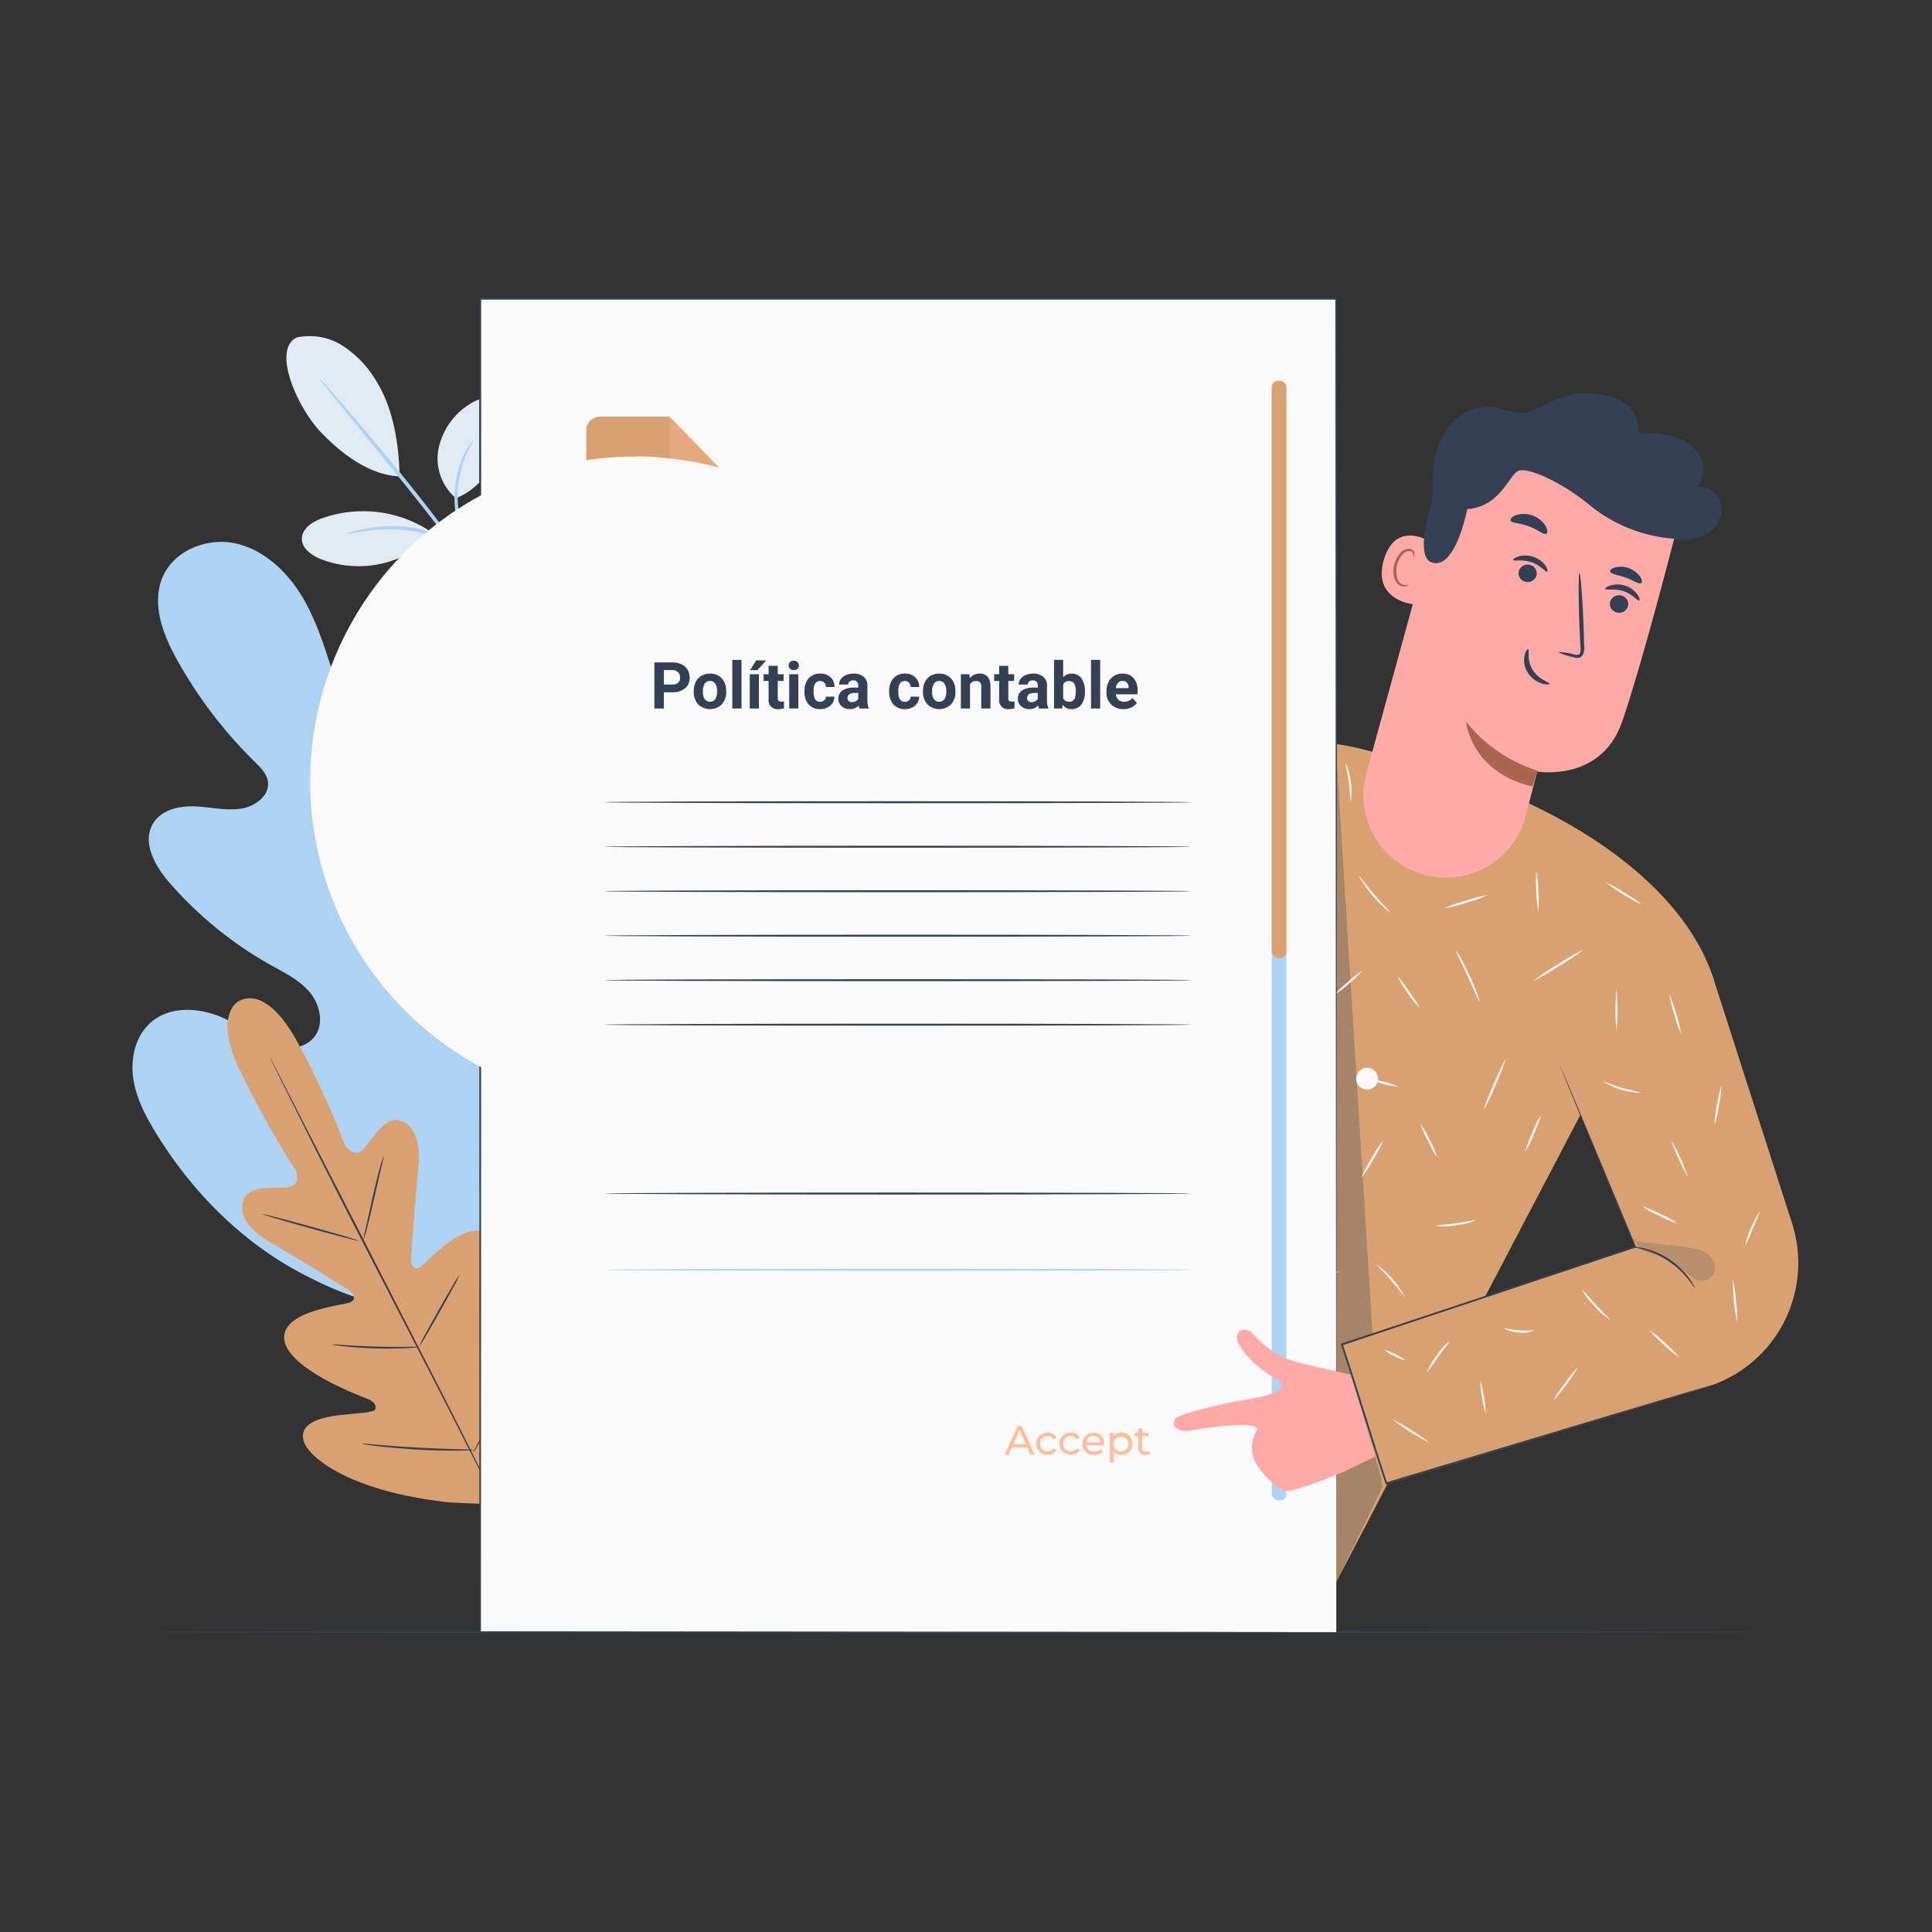<svg xmlns="http://www.w3.org/2000/svg" width="401" height="401" viewBox="0 0 401 401">
  <rect x="0" y="0" width="401" height="401" fill="#333333" stroke="none"/>
  <g id="Grupo_54615" data-name="Grupo 54615" transform="translate(-5977.068 -7603.098)">
    <rect id="Rectángulo_5364" data-name="Rectángulo 5364" width="396" height="396" transform="translate(5979.568 7605.598)" fill="#aed3f2" stroke="#aed3f2" stroke-miterlimit="10" stroke-width="5" opacity="0"/>
    <g id="Grupo_54614" data-name="Grupo 54614" transform="translate(6004.575 7664.898)">
      <g id="freepik--background-complete--inject-42" transform="translate(0 7.959)">
        <path id="Trazado_101262" data-name="Trazado 101262" d="M6053.56,7690.886a12.664,12.664,0,0,1,9.767,1.781,22.234,22.234,0,0,1,6.926,7.377c3.467,5.6,4.638,13.083,4.749,19.661-7.306-.364-13.456-6.166-16.447-9.3-4.686-4.971-10.068-16.788-4.995-19.519" transform="translate(-6019.574 -7690.574)" fill="#e0eaf2"/>
        <path id="Trazado_101263" data-name="Trazado 101263" d="M6094.965,7727.609a10.81,10.81,0,0,1-3.625-10.242,14.385,14.385,0,0,1,6.269-9.157c1.465-.974,3.261-1.75,4.947-1.235a4.639,4.639,0,0,1,2.96,3.633,9.5,9.5,0,0,1-.609,4.836c-1.9,5.3-4.7,10.092-9.941,12.166" transform="translate(-6027.839 -7693.958)" fill="#e0eaf2"/>
        <path id="Trazado_101264" data-name="Trazado 101264" d="M6100.131,7745.8a21.451,21.451,0,0,1-2.066-3.831,19.807,19.807,0,0,1-1.457-4.527,43.95,43.95,0,0,1-.942-5.715,21.786,21.786,0,0,1,1.646-10.393,15.942,15.942,0,0,1,1.583-2.771,4.71,4.71,0,0,1,.792-.862,22.079,22.079,0,0,0-3.332,13.97,51.039,51.039,0,0,0,.839,5.651,22.2,22.2,0,0,0,1.267,4.457A25.118,25.118,0,0,1,6100.131,7745.8Z" transform="translate(-6028.762 -7696.228)" fill="#aed3f2"/>
        <path id="Trazado_101265" data-name="Trazado 101265" d="M6060.318,7701.868a12.257,12.257,0,0,1,1.536,1.583c.942,1.053,2.3,2.6,3.957,4.511,3.3,3.839,7.8,9.19,12.665,15.213s9.047,11.619,11.976,15.719c1.479,2.058,2.659,3.728,3.451,4.9a1.106,1.106,0,1,1-.229.174l-3.642-4.749c-3.071-4.021-7.345-9.546-12.174-15.569l-12.458-15.355-3.768-4.654A13.873,13.873,0,0,1,6060.318,7701.868Z" transform="translate(-6021.41 -7692.928)" fill="#aed3f2"/>
        <path id="Trazado_101266" data-name="Trazado 101266" d="M6082.575,7740.913a25.33,25.33,0,0,0-22.954-2.9c-1.916.712-3.958,2.05-4.053,4.092s1.947,3.5,3.839,4.29a21.617,21.617,0,0,0,23.445-5.042" transform="translate(-6020.419 -7700.146)" fill="#e0eaf2"/>
        <path id="Trazado_101267" data-name="Trazado 101267" d="M6067.159,7742a3.707,3.707,0,0,1,1.1-.38c.713-.2,1.765-.428,3.071-.673a28.707,28.707,0,0,1,10.409-.087,17.964,17.964,0,0,1,5.4,2.065,17.315,17.315,0,0,1,5.636,5.438,3.659,3.659,0,0,1,.562,1.013c-.119.087-1.021-1.3-2.889-3.166a17.582,17.582,0,0,0-8.857-4.67,32.212,32.212,0,0,0-10.179-.119C6068.8,7741.766,6067.183,7742.083,6067.159,7742Z" transform="translate(-6022.836 -7700.968)" fill="#aed3f2"/>
        <path id="Trazado_101268" data-name="Trazado 101268" d="M6084.027,7903.277c23.6-11.462,32.808-38.238,35.9-63.132.522-4.155,1.67-8.437.277-12.379s-5.581-7.124-9.562-5.992c-3.293.95-5.2,4.313-7.385,6.989a24.551,24.551,0,0,1-11.168,7.718c-2.85.941-6.237,1.258-8.612-.586-3.253-2.533-2.889-7.527-2.208-11.636l3.8-22.954c.681-4.108,1.361-8.3.7-12.411s-2.9-8.176-6.641-9.894-8.929-.229-10.393,3.657c-.618,1.622-.546,3.411-.934,5.1s-1.48,3.443-3.166,3.665-3.166-1.2-4.211-2.6c-3.578-4.828-5.612-10.63-7.457-16.376s-3.585-11.6-6.72-16.741-7.915-9.577-13.717-10.852-12.665,1.369-15.086,6.91,0,11.976,2.96,17.255a92.88,92.88,0,0,0,16.21,21.245c1.147,1.131,2.375,2.374,2.644,3.957.459,2.881-2.572,5.192-5.422,5.659-3.221.53-6.5-.316-9.767-.443s-6.958.729-8.651,3.563c-2.375,3.957.459,8.9,3.459,12.331a79.442,79.442,0,0,0,21.11,17.121c2.842,1.583,5.873,3.063,7.971,5.58s2.984,6.442,1.052,9.1-5.865,2.984-8.936,1.892-5.635-3.269-8.477-4.852c-5.3-3.032-12.665-3.808-17.057.5-2.889,2.834-3.808,7.267-3.214,11.287s2.509,7.693,4.615,11.145c7.361,12.063,17.588,22.464,29.975,29.089s24.324,9.8,38.1,7.123" transform="translate(-6011.162 -7701.824)" fill="#aed3f2"/>
        <path id="Trazado_101269" data-name="Trazado 101269" d="M6084.13,7905.258c.665-9.949,1.108-4.789-.569-17.857a377.028,377.028,0,0,0-8.311-41.95l-2.747-10.9c-.91-3.569-1.8-7.124-2.9-10.527a185.58,185.58,0,0,0-7.417-19.242c-2.651-6.008-5.39-11.612-7.994-16.828s-5.121-10.06-7.623-14.35a148.137,148.137,0,0,0-13.242-19.36c-1.733-2.153-3.167-3.776-4.1-4.868l-1.108-1.235a2.741,2.741,0,0,0-.4-.4,2.917,2.917,0,0,0,.34.459c.261.316.609.736,1.045,1.282.926,1.116,2.287,2.778,3.958,4.955a156.686,156.686,0,0,1,13,19.448c2.454,4.3,4.939,9.118,7.528,14.334s5.279,10.836,7.915,16.835a186.821,186.821,0,0,1,7.345,19.21c1.084,3.4,1.971,6.91,2.881,10.5s1.813,7.21,2.738,10.883a382.923,382.923,0,0,1,8.358,41.887c1.694,13.028,1.322,7.812.729,17.73" transform="translate(-6014.613 -7702.491)" fill="#aed3f2"/>
        <path id="Trazado_101270" data-name="Trazado 101270" d="M6080.369,7832.347a8.929,8.929,0,0,0,.681-1.693c.4-1.1.918-2.707,1.528-4.71,1.235-4,2.747-9.585,4.393-15.743s3.237-11.714,4.528-15.68c.633-1.986,1.171-3.593,1.583-4.693a8.351,8.351,0,0,0,.515-1.75,8.65,8.65,0,0,0-.792,1.639c-.467,1.076-1.084,2.651-1.789,4.63-1.425,3.958-3.1,9.5-4.749,15.648s-3.063,11.588-4.179,15.83c-.507,1.892-.942,3.491-1.29,4.749A7.541,7.541,0,0,0,6080.369,7832.347Z" transform="translate(-6025.59 -7710.901)" fill="#aed3f2"/>
        <path id="Trazado_101271" data-name="Trazado 101271" d="M6015.579,7820.9a11.23,11.23,0,0,0,2.074.594c1.33.333,3.269.792,5.644,1.473,4.749,1.3,11.263,3.309,18.347,5.849s13.393,5.138,17.9,7.124c2.264.989,4.076,1.836,5.327,2.375a11.013,11.013,0,0,0,1.987.839,11.594,11.594,0,0,0-1.852-1.108c-1.219-.657-3-1.583-5.24-2.636-4.464-2.129-10.765-4.8-17.865-7.36a188.494,188.494,0,0,0-18.474-5.652c-2.375-.594-4.361-1-5.723-1.242A12.019,12.019,0,0,0,6015.579,7820.9Z" transform="translate(-6012.083 -7717.744)" fill="#aed3f2"/>
        <path id="Trazado_101272" data-name="Trazado 101272" d="M6097.688,7906.166a4.831,4.831,0,0,0,.467-.586l1.212-1.765c1.037-1.543,2.485-3.807,4.242-6.633,3.515-5.651,8.121-13.606,13.084-22.456s9.5-16.835,12.886-22.55c1.662-2.771,3.023-5.058,4.037-6.752.435-.736.791-1.345,1.092-1.844a2.75,2.75,0,0,0,.332-.673,4.956,4.956,0,0,0-.467.586l-1.266,1.765c-1.045,1.544-2.494,3.808-4.251,6.633-3.49,5.667-8.1,13.583-13.061,22.456s-9.5,16.836-12.886,22.551c-1.662,2.77-3.023,5.057-4.036,6.751l-1.085,1.844A2.71,2.71,0,0,0,6097.688,7906.166Z" transform="translate(-6029.201 -7722.333)" fill="#aed3f2"/>
        <path id="Trazado_101273" data-name="Trazado 101273" d="M6013.469,7880.118a2.816,2.816,0,0,0,.649.4l1.9,1.005,7.124,3.633c6.023,3.071,14.295,7.409,23.421,12.213s17.414,9.063,23.54,12.015c3.039,1.472,5.541,2.636,7.242,3.412l1.995.878a2.9,2.9,0,0,0,.712.253,2.832,2.832,0,0,0-.649-.4l-1.931-1-7.124-3.633c-6.023-3.071-14.295-7.409-23.421-12.213s-17.414-9.071-23.532-12.016c-3.047-1.472-5.541-2.636-7.25-3.412l-1.963-.894A2.91,2.91,0,0,0,6013.469,7880.118Z" transform="translate(-6011.643 -7730.09)" fill="#aed3f2"/>
      </g>
      <g id="freepik--Floor--inject-42" transform="translate(3.979 276.746)">
        <path id="Trazado_101274" data-name="Trazado 101274" d="M6350.89,8030.364c0,.111-74.933.206-167.342.206s-167.359-.087-167.359-.206,74.917-.206,167.359-.206S6350.89,8030.253,6350.89,8030.364Z" transform="translate(-6016.188 -8030.158)" fill="#344154"/>
      </g>
      <g id="freepik--Plant--inject-42" transform="translate(19.73 145.389)">
        <path id="Trazado_101275" data-name="Trazado 101275" d="M6038.725,7864.682s5.461-3.688,12.284,9.4a171.07,171.07,0,0,1,9.435,20.642s1.8,2.739,3.673.918,4.417-6.949,7.646-6.055,4.48,4.63,3.894,10.108-1.425,17.524-1.5,18.608.554,2.636,2.026,1.583,9.934-10.63,14.248-6.332.182,19.273-.237,20.92-.1,2.375.688,2.747,3.324-3.095,5.841-5.723,5.9-5.248,8.176-2.564,3.111,13.891-7.393,32.207l-5.422,8.168-9.838-.451c-21-2.256-29.587-9.5-30.411-12.925s3.261-4.623,6.871-5.113,7.915-.5,8.065-1.37-.237-1.543-1.82-2.168-16.139-6.079-17.073-12.086,11.794-7.219,13.5-7.812.792-2.01-.111-2.581-11.168-6.973-15.941-9.719-7.124-5.834-5.9-9.087c1.171-3.166,6.815-2.177,9.4-2.627s1.409-3.515,1.409-3.515-4.591-6.546-11.168-19.788-.229-15.49-.229-15.49" transform="translate(-6036.089 -7864.202)" fill="#d9a171"/>
        <path id="Trazado_101276" data-name="Trazado 101276" d="M6047.169,7879.6a2.561,2.561,0,0,1,.134.229l.373.7,1.385,2.7,5.066,9.958c4.314,8.406,10.29,19.986,16.82,32.785s12.521,24.4,16.732,32.84c2.089,4.211,3.776,7.63,4.955,10.013l1.322,2.73.34.721c.071.158.1.245.1.245a1.839,1.839,0,0,1-.143-.229l-.364-.7c-.333-.641-.792-1.583-1.385-2.707-1.211-2.375-2.937-5.762-5.066-9.958-4.243-8.406-10.234-19.994-16.828-32.777s-12.514-24.41-16.7-32.848l-4.986-10.013c-.562-1.171-1.005-2.09-1.322-2.731-.143-.3-.253-.538-.333-.72A.925.925,0,0,1,6047.169,7879.6Z" transform="translate(-6038.399 -7867.412)" fill="#344154"/>
        <path id="Trazado_101277" data-name="Trazado 101277" d="M6075.914,7905.518a19.608,19.608,0,0,1-.546,2.58c-.38,1.686-.871,3.823-1.417,6.2s-1.06,4.6-1.472,6.182c-.214.792-.4,1.417-.539,1.852a2.4,2.4,0,0,1-.261.657,24.979,24.979,0,0,1,.538-2.581l1.369-6.206c.554-2.422,1.092-4.606,1.528-6.182.221-.792.412-1.417.554-1.844A2.349,2.349,0,0,1,6075.914,7905.518Z" transform="translate(-6043.509 -7872.816)" fill="#344154"/>
        <path id="Trazado_101278" data-name="Trazado 101278" d="M6065.273,7926.375c0,.095-4.528-1.061-10.053-2.6s-9.973-2.85-9.941-2.952,4.52,1.061,10.044,2.589S6065.3,7926.271,6065.273,7926.375Z" transform="translate(-6038.005 -7876.005)" fill="#344154"/>
        <path id="Trazado_101279" data-name="Trazado 101279" d="M6081.749,7955.52a2.711,2.711,0,0,1-.721.1c-.459.047-1.132.1-1.963.134-1.662.08-3.958.135-6.506.063s-4.828-.253-6.483-.427c-.792-.087-1.5-.174-1.963-.246a2.612,2.612,0,0,1-.7-.15,21.6,21.6,0,0,1,2.683.127c1.663.11,3.958.245,6.483.316s4.82.063,6.483.047A20.883,20.883,0,0,1,6081.749,7955.52Z" transform="translate(-6041.785 -7883.13)" fill="#344154"/>
        <path id="Trazado_101280" data-name="Trazado 101280" d="M6094.706,7936.757a16.189,16.189,0,0,1-1.1,2.232c-.728,1.354-1.749,3.214-2.9,5.255s-2.208,3.887-2.992,5.208a15.857,15.857,0,0,1-1.338,2.1,16.133,16.133,0,0,1,1.1-2.232c.728-1.354,1.749-3.213,2.9-5.256s2.208-3.886,2.992-5.2A16.31,16.31,0,0,1,6094.706,7936.757Z" transform="translate(-6046.573 -7879.328)" fill="#344154"/>
        <path id="Trazado_101281" data-name="Trazado 101281" d="M6111.323,7959.518a3.5,3.5,0,0,1-.356.792l-1.116,2.05c-.95,1.717-2.287,4.084-3.783,6.688s-2.874,4.955-3.887,6.641c-.475.792-.887,1.448-1.211,1.994a3.533,3.533,0,0,1-.491.7,3.664,3.664,0,0,1,.356-.792l1.116-2.05c.95-1.725,2.288-4.092,3.784-6.7s2.873-4.947,3.886-6.633l1.211-1.995A4.246,4.246,0,0,1,6111.323,7959.518Z" transform="translate(-6049.513 -7884.073)" fill="#344154"/>
        <path id="Trazado_101282" data-name="Trazado 101282" d="M6094.565,7982.333a3.675,3.675,0,0,1-.91.079c-.593,0-1.448.04-2.5.047-2.105,0-5.026,0-8.24-.213s-6.126-.451-8.216-.7c-1.053-.119-1.9-.237-2.477-.325a3.914,3.914,0,0,1-.9-.182,5.057,5.057,0,0,1,.918,0l2.485.206c2.1.182,5,.412,8.208.585s6.119.269,8.224.325l2.5.071A4.723,4.723,0,0,1,6094.565,7982.333Z" transform="translate(-6043.434 -7888.557)" fill="#344154"/>
      </g>
      <g id="freepik--Character--inject-42" transform="translate(71.947)">
        <path id="Trazado_101283" data-name="Trazado 101283" d="M6378.824,7835.211l-26.492,25.8-24.41,46.581-27.45,52.675-33.727-15.831-36.457-18.664,23.318-44.546,14.493-49.865c-10.242,6.791-29.286,16.044-52,11.215-24.648-5.224-12.815-98.148-12.815-98.148l27.086-.7,2.723,65.514,30.592-13.519.047.111c1.844-.792,3.459-1.583,4.314-2.019,16.93-9.237,28.043-10.353,46.209-3.87h0l26.207,8.707c6.736,3.166,31.566,15.395,38.365,36.56" transform="translate(-6122.57 -7693.696)" fill="#d9a171"/>
        <path id="Trazado_101284" data-name="Trazado 101284" d="M6303.771,7799.658s-.609.348-1.638,1.084a18.141,18.141,0,0,0-3.8,3.728,26.876,26.876,0,0,0-3.736,6.958,94.855,94.855,0,0,0-2.794,9.332l-4.654,17.121c-.61,2.145-1.1,3.9-1.464,5.168-.167.578-.309,1.045-.412,1.4a2.2,2.2,0,0,1-.174.482,1.979,1.979,0,0,1,.1-.5c.087-.372.2-.839.34-1.424.324-1.283.792-3.047,1.33-5.208,1.171-4.433,2.771-10.472,4.543-17.152a90.673,90.673,0,0,1,2.833-9.356,26.42,26.42,0,0,1,3.862-7,17.078,17.078,0,0,1,3.958-3.688,11.542,11.542,0,0,1,1.267-.744A3.378,3.378,0,0,1,6303.771,7799.658Z" transform="translate(-6140.219 -7705.357)" fill="#344154"/>
        <g id="Grupo_54608" data-name="Grupo 54608" transform="translate(113.179 107.433)" opacity="0.3">
          <path id="Trazado_101285" data-name="Trazado 101285" d="M6285.535,7816.248c-7.575,20.508-21.2,31.969-40.486,42.243a71.041,71.041,0,0,0,31.811-11.651" transform="translate(-6245.049 -7816.248)" fill="#344154"/>
        </g>
        <g id="Grupo_54609" data-name="Grupo 54609" transform="translate(177.799 92.837)" opacity="0.3">
          <path id="Trazado_101286" data-name="Trazado 101286" d="M6326.689,7797.808q4.812,77.078,9.625,154.148l-9.5,19.582Z" transform="translate(-6326.689 -7797.808)" fill="#344154"/>
        </g>
        <path id="Trazado_101287" data-name="Trazado 101287" d="M6363.081,7862.368c-.111.047-1.077-2.375-2.43-5.3s-2.557-5.24-2.453-5.3a6.862,6.862,0,0,1,.942,1.433c.53.918,1.21,2.216,1.883,3.688s1.227,2.826,1.583,3.823A6.292,6.292,0,0,1,6363.081,7862.368Z" transform="translate(-6155.458 -7716.222)" fill="#fafafa"/>
        <path id="Trazado_101288" data-name="Trazado 101288" d="M6388.84,7851.468a44.283,44.283,0,0,1-5.145,3.451,46.529,46.529,0,0,1-5.366,3.1,48.439,48.439,0,0,1,5.152-3.451A46.712,46.712,0,0,1,6388.84,7851.468Z" transform="translate(-6159.657 -7716.158)" fill="#fafafa"/>
        <path id="Trazado_101289" data-name="Trazado 101289" d="M6379.65,7839.386a41.77,41.77,0,0,1-.427-8.437,21.067,21.067,0,0,1,.427,4.211A21.674,21.674,0,0,1,6379.65,7839.386Z" transform="translate(-6159.822 -7711.88)" fill="#fafafa"/>
        <path id="Trazado_101290" data-name="Trazado 101290" d="M6404.99,7838.48a47.975,47.975,0,0,1-7.551-4.662,24.236,24.236,0,0,1,3.887,2.153A23.8,23.8,0,0,1,6404.99,7838.48Z" transform="translate(-6163.64 -7712.479)" fill="#fafafa"/>
        <path id="Trazado_101291" data-name="Trazado 101291" d="M6365.409,7890.806a42.375,42.375,0,0,1,2.137-5.477,43.018,43.018,0,0,1,2.518-5.311,41.662,41.662,0,0,1-2.138,5.477A42.461,42.461,0,0,1,6365.409,7890.806Z" transform="translate(-6156.963 -7722.11)" fill="#fafafa"/>
        <path id="Trazado_101292" data-name="Trazado 101292" d="M6352.373,7904.065a18.758,18.758,0,0,1-1.931-3.4,19.039,19.039,0,0,1-1.583-3.593,19.239,19.239,0,0,1,1.939,3.4A18.544,18.544,0,0,1,6352.373,7904.065Z" transform="translate(-6153.513 -7725.665)" fill="#fafafa"/>
        <path id="Trazado_101293" data-name="Trazado 101293" d="M6361.252,7922.412a13.278,13.278,0,0,1-4.069,1.037,13.122,13.122,0,0,1-4.2.126c0-.119,1.86-.206,4.14-.53S6361.221,7922.285,6361.252,7922.412Z" transform="translate(-6154.373 -7730.944)" fill="#fafafa"/>
        <path id="Trazado_101294" data-name="Trazado 101294" d="M6376.418,7902.377a20.994,20.994,0,0,1,1.409-3.839,20.162,20.162,0,0,1,1.781-3.681,20.7,20.7,0,0,1-1.4,3.839A19.373,19.373,0,0,1,6376.418,7902.377Z" transform="translate(-6159.258 -7725.204)" fill="#fafafa"/>
        <path id="Trazado_101295" data-name="Trazado 101295" d="M6343.3,7940.732c-.1.063-1.267-1.543-2.865-3.388s-3.023-3.229-2.937-3.316A21.619,21.619,0,0,1,6343.3,7940.732Z" transform="translate(-6151.143 -7733.371)" fill="#fafafa"/>
        <path id="Trazado_101296" data-name="Trazado 101296" d="M6337.915,7901.488a23.4,23.4,0,0,1-2.066,3.958,24.252,24.252,0,0,1-2.43,3.768,25,25,0,0,1,2.073-3.958A24.377,24.377,0,0,1,6337.915,7901.488Z" transform="translate(-6150.293 -7726.586)" fill="#fafafa"/>
        <path id="Trazado_101297" data-name="Trazado 101297" d="M6340.875,7886.821a25.71,25.71,0,0,1-4.425-.934,2.263,2.263,0,1,1,.1-.4A24.487,24.487,0,0,1,6340.875,7886.821Z" transform="translate(-6150.024 -7723.056)" fill="#fafafa"/>
        <path id="Trazado_101298" data-name="Trazado 101298" d="M6342.938,7858.418a27.08,27.08,0,0,1,2.375,3.229,26.685,26.685,0,0,1,2.2,3.324,15.472,15.472,0,0,1-2.533-3.095A15.088,15.088,0,0,1,6342.938,7858.418Z" transform="translate(-6152.278 -7717.607)" fill="#fafafa"/>
        <path id="Trazado_101299" data-name="Trazado 101299" d="M6332.175,7856.967a35.041,35.041,0,0,1-5.746,5,17.42,17.42,0,0,1,2.738-2.66A18.006,18.006,0,0,1,6332.175,7856.967Z" transform="translate(-6148.836 -7717.304)" fill="#fafafa"/>
        <path id="Trazado_101300" data-name="Trazado 101300" d="M6339.273,7839.769a25.68,25.68,0,0,1-6.554-7.7c.1-.063,1.4,1.789,3.213,3.91S6339.36,7839.682,6339.273,7839.769Z" transform="translate(-6150.147 -7712.113)" fill="#fafafa"/>
        <path id="Trazado_101301" data-name="Trazado 101301" d="M6364.208,7837.127a26.792,26.792,0,0,1-4.44,1.583,26.406,26.406,0,0,1-4.56,1.171,28.164,28.164,0,0,1,4.44-1.583A26.688,26.688,0,0,1,6364.208,7837.127Z" transform="translate(-6154.836 -7713.168)" fill="#fafafa"/>
        <path id="Trazado_101302" data-name="Trazado 101302" d="M6330.3,7810.668c-.119,0-.063-1.812-.349-4.013s-.791-3.958-.648-3.958a14.63,14.63,0,0,1,1,7.994Z" transform="translate(-6149.43 -7705.991)" fill="#fafafa"/>
        <path id="Trazado_101303" data-name="Trazado 101303" d="M6304.54,7885.278a15.013,15.013,0,0,1-1.86,1.377c-1.171.792-2.77,1.971-4.48,3.316s-3.213,2.62-4.29,3.554a16.15,16.15,0,0,1-1.781,1.488,10.888,10.888,0,0,1,1.583-1.7,53.8,53.8,0,0,1,4.235-3.665,55.65,55.65,0,0,1,4.567-3.237A12.3,12.3,0,0,1,6304.54,7885.278Z" transform="translate(-6141.685 -7723.207)" fill="#fafafa"/>
        <path id="Trazado_101304" data-name="Trazado 101304" d="M6304.742,7874.95c-.1.056-1.433-2.01-3.276-4.424s-3.475-4.25-3.388-4.337a5.586,5.586,0,0,1,1.2,1.1,38.826,38.826,0,0,1,2.524,2.984c.918,1.219,1.687,2.375,2.2,3.229A5.89,5.89,0,0,1,6304.742,7874.95Z" transform="translate(-6142.925 -7719.227)" fill="#fafafa"/>
        <path id="Trazado_101305" data-name="Trazado 101305" d="M6310.546,7845.648a47.888,47.888,0,0,1-7.757,4.282,24.169,24.169,0,0,1,3.783-2.319A23.478,23.478,0,0,1,6310.546,7845.648Z" transform="translate(-6143.908 -7714.945)" fill="#fafafa"/>
        <path id="Trazado_101306" data-name="Trazado 101306" d="M6304.605,7829.469a6.2,6.2,0,0,1-1.354-1.068,28.25,28.25,0,0,1-2.858-3.023,28.914,28.914,0,0,1-2.414-3.4,6.234,6.234,0,0,1-.792-1.535c.111-.063,1.464,2.185,3.515,4.678S6304.708,7829.374,6304.605,7829.469Z" transform="translate(-6142.74 -7709.688)" fill="#fafafa"/>
        <path id="Trazado_101307" data-name="Trazado 101307" d="M6316.939,7829.782a34.327,34.327,0,0,1,3.285-6.744,34.364,34.364,0,0,1-3.285,6.744Z" transform="translate(-6146.858 -7710.23)" fill="#fafafa"/>
        <path id="Trazado_101308" data-name="Trazado 101308" d="M6313.724,7812.939c-.126,0,0-2.462-.459-5.43s-1.337-5.264-1.219-5.311a5.3,5.3,0,0,1,.673,1.472,20.759,20.759,0,0,1,.958,3.776,22.017,22.017,0,0,1,.246,3.886A5.082,5.082,0,0,1,6313.724,7812.939Z" transform="translate(-6145.835 -7705.886)" fill="#fafafa"/>
        <path id="Trazado_101309" data-name="Trazado 101309" d="M6316.578,7891.279a17.021,17.021,0,0,1,0-2.319c.056-1.424.1-3.4.04-5.541s-.2-4.14-.316-5.541a14.805,14.805,0,0,1-.142-2.311,11.9,11.9,0,0,1,.435,2.28,51.57,51.57,0,0,1,.435,5.588,50.958,50.958,0,0,1-.158,5.6A10.929,10.929,0,0,1,6316.578,7891.279Z" transform="translate(-6146.695 -7721.183)" fill="#fafafa"/>
        <path id="Trazado_101310" data-name="Trazado 101310" d="M6313.224,7919.038a34.452,34.452,0,0,0-3.506-2.826,34.97,34.97,0,0,0-4.029-1.994,11.5,11.5,0,0,1,7.551,4.82Z" transform="translate(-6144.512 -7729.24)" fill="#fafafa"/>
        <path id="Trazado_101311" data-name="Trazado 101311" d="M6324.774,7935.708a46.746,46.746,0,0,1-5.438,3.047,45.878,45.878,0,0,1-5.627,2.675,48.314,48.314,0,0,1,5.438-3.04A46.622,46.622,0,0,1,6324.774,7935.708Z" transform="translate(-6146.185 -7733.721)" fill="#fafafa"/>
        <path id="Trazado_101312" data-name="Trazado 101312" d="M6290.486,7939.79a49.627,49.627,0,0,1-4-5.089,51.014,51.014,0,0,1-3.673-5.343,51.655,51.655,0,0,1,4.006,5.1A52.505,52.505,0,0,1,6290.486,7939.79Z" transform="translate(-6139.742 -7732.397)" fill="#fafafa"/>
        <path id="Trazado_101313" data-name="Trazado 101313" d="M6281.631,7911.168a5.8,5.8,0,0,1-.182-1.623c-.04-1.005-.056-2.375,0-3.958s.213-2.921.348-3.958a6.083,6.083,0,0,1,.325-1.583c.119,0-.119,2.486-.261,5.541S6281.711,7911.168,6281.631,7911.168Z" transform="translate(-6139.451 -7726.286)" fill="#fafafa"/>
        <path id="Trazado_101314" data-name="Trazado 101314" d="M6267.543,7960.68a42.216,42.216,0,0,1-4.623-3.578,41.658,41.658,0,0,1-4.361-3.894,42.1,42.1,0,0,1,4.623,3.578A41.646,41.646,0,0,1,6267.543,7960.68Z" transform="translate(-6134.686 -7737.369)" fill="#fafafa"/>
        <path id="Trazado_101315" data-name="Trazado 101315" d="M6276.836,7957.887a46.907,46.907,0,0,1-.356-6.206,47.464,47.464,0,0,1,.063-6.214,47.086,47.086,0,0,1,.356,6.206A47.712,47.712,0,0,1,6276.836,7957.887Z" transform="translate(-6138.407 -7735.755)" fill="#fafafa"/>
        <path id="Trazado_101316" data-name="Trazado 101316" d="M6286.075,7990.486c0,.063-.989-.325-2.581-.839a36.991,36.991,0,0,0-12.838-1.75c-1.67.063-2.7.182-2.707.111a2.528,2.528,0,0,1,.712-.166c.459-.087,1.14-.167,1.979-.238a31.078,31.078,0,0,1,12.934,1.773,17.292,17.292,0,0,1,1.844.792A2.378,2.378,0,0,1,6286.075,7990.486Z" transform="translate(-6136.644 -7744.521)" fill="#fafafa"/>
        <path id="Trazado_101317" data-name="Trazado 101317" d="M6302.3,7996.768a9.1,9.1,0,0,1,1.789,1.227,45.305,45.305,0,0,1,7.385,7.385,9.122,9.122,0,0,1,1.227,1.789,14.551,14.551,0,0,1-1.456-1.583c-.871-1.005-2.106-2.375-3.539-3.807s-2.8-2.66-3.807-3.539A14.575,14.575,0,0,1,6302.3,7996.768Z" transform="translate(-6143.806 -7746.451)" fill="#fafafa"/>
        <path id="Trazado_101318" data-name="Trazado 101318" d="M6306.309,7942.2a31.868,31.868,0,0,1-2.05-4.615,31.185,31.185,0,0,1-1.67-4.749,32.186,32.186,0,0,1,2.05,4.615A31.361,31.361,0,0,1,6306.309,7942.2Z" transform="translate(-6143.866 -7733.122)" fill="#fafafa"/>
        <path id="Trazado_101319" data-name="Trazado 101319" d="M6264.467,7843.317a6.183,6.183,0,0,1-1.211,1.322,26.862,26.862,0,0,1-3.388,2.675,26.254,26.254,0,0,1-3.784,2.105,6.337,6.337,0,0,1-1.686.609c-.047-.119,2.462-1.2,5.24-3.055S6264.379,7843.222,6264.467,7843.317Z" transform="translate(-6133.819 -7714.458)" fill="#fafafa"/>
        <path id="Trazado_101320" data-name="Trazado 101320" d="M6269.669,7830.862a30.277,30.277,0,0,1,.333-7.044A30.277,30.277,0,0,1,6269.669,7830.862Z" transform="translate(-6136.987 -7710.393)" fill="#fafafa"/>
        <path id="Trazado_101321" data-name="Trazado 101321" d="M6247.614,7840.646a23.7,23.7,0,0,1-4.108-1.654,24.133,24.133,0,0,1-3.958-2.034,24.482,24.482,0,0,1,4.108,1.654A24.1,24.1,0,0,1,6247.614,7840.646Z" transform="translate(-6130.723 -7713.133)" fill="#fafafa"/>
        <path id="Trazado_101322" data-name="Trazado 101322" d="M6285.316,7825.761a23.429,23.429,0,0,1,.135-4.378,22.45,22.45,0,0,1,.538-4.345,23.928,23.928,0,0,1-.126,4.377A23.176,23.176,0,0,1,6285.316,7825.761Z" transform="translate(-6140.255 -7708.98)" fill="#fafafa"/>
        <path id="Trazado_101323" data-name="Trazado 101323" d="M6236.931,7861.491a14.87,14.87,0,0,1-4.512-1.979,14.453,14.453,0,0,1-3.871-3.055c.079-.1,1.765,1.322,4.077,2.707S6236.979,7861.372,6236.931,7861.491Z" transform="translate(-6128.43 -7717.197)" fill="#fafafa"/>
        <path id="Trazado_101324" data-name="Trazado 101324" d="M6222.454,7842.457a33.378,33.378,0,0,1-3.372,3.958,34.047,34.047,0,0,1-3.672,3.72,66.743,66.743,0,0,1,7.044-7.717Z" transform="translate(-6125.69 -7714.271)" fill="#fafafa"/>
        <path id="Trazado_101325" data-name="Trazado 101325" d="M6221.271,7822.913a11.594,11.594,0,0,1-3.7-2.065,11.967,11.967,0,0,1-3.016-2.96c.087-.087,1.417,1.25,3.269,2.628S6221.326,7822.81,6221.271,7822.913Z" transform="translate(-6125.513 -7709.156)" fill="#fafafa"/>
        <path id="Trazado_101326" data-name="Trazado 101326" d="M6212.718,7828.058a10.015,10.015,0,0,1-1.687,2.311,10.3,10.3,0,0,1-2,2.05A19.967,19.967,0,0,1,6212.718,7828.058Z" transform="translate(-6124.36 -7711.277)" fill="#fafafa"/>
        <path id="Trazado_101327" data-name="Trazado 101327" d="M6231.975,7794.218a32.415,32.415,0,0,1-3.095,4.1,31.313,31.313,0,0,1-3.411,3.847,63.49,63.49,0,0,1,6.506-7.947Z" transform="translate(-6127.788 -7704.223)" fill="#fafafa"/>
        <path id="Trazado_101328" data-name="Trazado 101328" d="M6214.866,7796.135a58.145,58.145,0,0,1-6.428-7.337,28.735,28.735,0,0,1,3.372,3.53A29.292,29.292,0,0,1,6214.866,7796.135Z" transform="translate(-6124.237 -7703.092)" fill="#fafafa"/>
        <path id="Trazado_101329" data-name="Trazado 101329" d="M6223.986,7774.317a23.51,23.51,0,0,1-2.375-3.752,24.727,24.727,0,0,1-2-3.958,23.945,23.945,0,0,1,2.375,3.759A24.694,24.694,0,0,1,6223.986,7774.317Z" transform="translate(-6126.566 -7698.466)" fill="#fafafa"/>
        <path id="Trazado_101330" data-name="Trazado 101330" d="M6224.688,7760.317c-.1-.08,1.092-1.583,2.034-3.712s1.282-4,1.409-3.958a12.2,12.2,0,0,1-3.443,7.694Z" transform="translate(-6127.624 -7695.555)" fill="#fafafa"/>
        <path id="Trazado_101331" data-name="Trazado 101331" d="M6208.192,7759.2a9.2,9.2,0,0,1,.974-4.844,11.668,11.668,0,0,1,1.932-2.945,3.819,3.819,0,0,1,1.1-.957,22.964,22.964,0,0,0-2.659,4.068A22.657,22.657,0,0,0,6208.192,7759.2Z" transform="translate(-6124.181 -7695.099)" fill="#fafafa"/>
        <path id="Trazado_101332" data-name="Trazado 101332" d="M6352.3,7731.015a50.213,50.213,0,0,1-.119-9.878,16.843,16.843,0,0,1,3.641-9.046,10.221,10.221,0,0,1,8.754-3.689c2.026.261,3.958,1.259,5.976,1.2,2.375-.071,4.409-1.528,6.554-2.5a17.171,17.171,0,0,1,10.8-1.132,10.3,10.3,0,0,1,5.105,2.58,5.718,5.718,0,0,1,1.654,5.288,27.248,27.248,0,0,1,7.124.625,9.2,9.2,0,0,1,5.691,3.958,5.609,5.609,0,0,1-.594,6.609,4.56,4.56,0,0,1,5.034,3.435,5.873,5.873,0,0,1-2.375,5.889,10.98,10.98,0,0,1-7.4,1.488,16.021,16.021,0,0,1-6.514-2.375" transform="translate(-6154.165 -7685.741)" fill="#344154"/>
        <path id="Trazado_101333" data-name="Trazado 101333" d="M6346.813,7809.36h0a17.082,17.082,0,0,0,20.762-12.174c1.337-5.073,2.43-9.324,2.43-9.324s13.227,2.271,17.6-10.29,11.873-42.116,11.873-42.116h0a46.108,46.108,0,0,0-45.758-9.221l-2.375.791-16.8,61.208a17.081,17.081,0,0,0,11.892,21.026C6346.561,7809.295,6346.687,7809.328,6346.813,7809.36Z" transform="translate(-6150.397 -7689.524)" fill="#ffaaa8"/>
        <path id="Trazado_101334" data-name="Trazado 101334" d="M6375.7,7801.863a30.86,30.86,0,0,1-14.825-10.155s.839,10.345,13.764,13.456Z" transform="translate(-6156.019 -7703.699)" fill="#aa6550"/>
        <path id="Trazado_101335" data-name="Trazado 101335" d="M6349.572,7744.618c-.182-.166-7.781-5.453-10.385,3.237s6.649,9.5,6.736,9.269S6349.572,7744.618,6349.572,7744.618Z" transform="translate(-6151.399 -7693.518)" fill="#ffaaa8"/>
        <path id="Trazado_101336" data-name="Trazado 101336" d="M6344.874,7753.76a2.638,2.638,0,0,1-.475.1,1.58,1.58,0,0,1-1.108-.332c-.791-.609-1.147-2.3-.72-3.879a5.176,5.176,0,0,1,1.068-2.042,1.834,1.834,0,0,1,1.488-.791.791.791,0,0,1,.791.681c.048.276-.062.436,0,.467s.229-.095.262-.475a1,1,0,0,0-.174-.642,1.183,1.183,0,0,0-.792-.475,2.206,2.206,0,0,0-1.987.87,5.3,5.3,0,0,0-1.25,2.264c-.475,1.766-.071,3.673,1.076,4.417a1.7,1.7,0,0,0,1.457.183C6344.819,7753.966,6344.922,7753.791,6344.874,7753.76Z" transform="translate(-6152.037 -7694.246)" fill="#aa6550"/>
        <path id="Trazado_101337" data-name="Trazado 101337" d="M6402.312,7760.855a1.9,1.9,0,0,1-2.375,1.227,1.813,1.813,0,0,1-1.317-2.2l.011-.04a1.9,1.9,0,0,1,2.335-1.235,1.82,1.82,0,0,1,1.36,2.186C6402.322,7760.814,6402.317,7760.835,6402.312,7760.855Z" transform="translate(-6163.875 -7696.782)" fill="#344154"/>
        <path id="Trazado_101338" data-name="Trazado 101338" d="M6404.4,7759.047c-.3.158-1.322-1.3-3.253-1.948s-3.68-.15-3.807-.458c-.071-.135.3-.483,1.069-.729a5.161,5.161,0,0,1,3.166.079,4.974,4.974,0,0,1,2.493,1.844C6404.484,7758.493,6404.54,7758.983,6404.4,7759.047Z" transform="translate(-6163.617 -7696.192)" fill="#344154"/>
        <path id="Trazado_101339" data-name="Trazado 101339" d="M6378.322,7752.807a1.9,1.9,0,0,1-2.335,1.235,1.812,1.812,0,0,1-1.316-2.2l.011-.041a1.891,1.891,0,0,1,2.335-1.235,1.812,1.812,0,0,1,1.316,2.2Z" transform="translate(-6158.882 -7695.106)" fill="#344154"/>
        <path id="Trazado_101340" data-name="Trazado 101340" d="M6380.256,7751.448c-.3.166-1.33-1.3-3.262-1.947s-3.673-.15-3.808-.459c-.062-.135.3-.482,1.077-.721a5.2,5.2,0,0,1,3.166.071,5.041,5.041,0,0,1,2.5,1.845C6380.335,7750.895,6380.4,7751.385,6380.256,7751.448Z" transform="translate(-6158.583 -7694.609)" fill="#344154"/>
        <path id="Trazado_101341" data-name="Trazado 101341" d="M6384.9,7769.1a13.61,13.61,0,0,1,3.324.482c.515.119,1.013.174,1.211-.134a2.689,2.689,0,0,0,.159-1.583c-.063-1.354-.127-2.771-.2-4.25-.229-6.023-.222-10.915,0-10.923s.625,4.876.855,10.9c.048,1.48.087,2.9.126,4.25a2.986,2.986,0,0,1-.388,2.018,1.3,1.3,0,0,1-1.053.451,3.221,3.221,0,0,1-.878-.167A14.042,14.042,0,0,1,6384.9,7769.1Z" transform="translate(-6161.026 -7695.564)" fill="#344154"/>
        <path id="Trazado_101342" data-name="Trazado 101342" d="M6376.923,7772.687c.316.087-.38,2.185.918,4.274s3.6,2.612,3.522,2.9c0,.143-.641.246-1.583-.047a5.483,5.483,0,0,1-2.976-2.312,4.745,4.745,0,0,1-.634-3.538C6376.377,7773.066,6376.78,7772.623,6376.923,7772.687Z" transform="translate(-6159.184 -7699.732)" fill="#344154"/>
        <path id="Trazado_101343" data-name="Trazado 101343" d="M6405.094,7754.444c-.483.324-1.662-.578-3.253-1.14s-3.055-.7-3.214-1.259c-.063-.27.3-.641,1.029-.854a5,5,0,0,1,5.216,1.932C6405.284,7753.764,6405.315,7754.278,6405.094,7754.444Z" transform="translate(-6163.887 -7695.223)" fill="#344154"/>
        <path id="Trazado_101344" data-name="Trazado 101344" d="M6379.942,7741.333c-.293.158-.792-.1-1.354-.443a15.367,15.367,0,0,0-2.28-1.116,14.55,14.55,0,0,0-2.461-.649c-.673-.134-1.2-.237-1.314-.554s.261-.792,1.116-1.108a5.359,5.359,0,0,1,6.174,2.3C6380.258,7740.588,6380.219,7741.206,6379.942,7741.333Z" transform="translate(-6158.444 -7692.338)" fill="#344154"/>
        <path id="Trazado_101345" data-name="Trazado 101345" d="M6402.129,7738.813a31.141,31.141,0,0,1-18.031-7.083c-5.683-4.654-12.8-7.916-14.738-7s-3.784,7.44-10.575,7.915c0,0-2.422,12.7-7.346,11.082s2.652-20.4,2.652-20.4l13.654-3.214,13.986.515,12.562,2.85,10.868,6.245Z" transform="translate(-6153.704 -7688.773)" fill="#344154"/>
        <rect id="Rectángulo_5365" data-name="Rectángulo 5365" width="177.719" height="276.746" transform="translate(0.182 0.214)" fill="#fafafa"/>
        <path id="Trazado_101346" data-name="Trazado 101346" d="M6279.96,7957.47c0-1.7-.079-114.1-.189-276.746l.189.19h-177.7l.214-.206c0,104.7,0,201.109-.047,276.747l-.167-.167,177.72.167-177.72.158h-.158v-.143c0-75.638,0-172.044-.048-276.746v-.206h178.115v.19C6280.039,7843.38,6279.96,7955.776,6279.96,7957.47Z" transform="translate(-6102.059 -7680.518)" fill="#344154"/>
        <path id="Trazado_101347" data-name="Trazado 101347" d="M6155.729,7748.859h-22.741a2.848,2.848,0,0,1-2.849-2.841V7714.54a2.849,2.849,0,0,1,2.849-2.842h14.421l11.161,11.5v22.819A2.841,2.841,0,0,1,6155.729,7748.859Z" transform="translate(-6107.913 -7687.018)" fill="#d9a171"/>
        <path id="Trazado_101348" data-name="Trazado 101348" d="M6151.958,7711.7v8.857a2.651,2.651,0,0,0,2.644,2.644h8.517Z" transform="translate(-6112.462 -7687.018)" fill="#d9a171"/>
        <g id="Grupo_54610" data-name="Grupo 54610" transform="translate(39.615 34.312)" opacity="0.2">
          <path id="Trazado_101349" data-name="Trazado 101349" d="M6152.108,7723.868a2.938,2.938,0,0,0,2.327,2.857l.285.063c1.108.2,8.43,1.5,8.43,1.329v-2.375h-8.517S6152.513,7725.665,6152.108,7723.868Z" transform="translate(-6152.108 -7723.868)" fill="#344154"/>
        </g>
        <g id="Grupo_54611" data-name="Grupo 54611" transform="translate(39.497 24.68)" opacity="0.3">
          <path id="Trazado_101350" data-name="Trazado 101350" d="M6151.958,7711.7v8.857a2.651,2.651,0,0,0,2.644,2.644h8.517Z" transform="translate(-6151.958 -7711.698)" fill="#ffbf9d"/>
        </g>
        <path id="Trazado_101351" data-name="Trazado 101351" d="M6146.778,7722.357a67.393,67.393,0,1,1-5.264-.206A34.281,34.281,0,0,1,6146.778,7722.357Z" transform="translate(-6109.189 -7689.192)" fill="#fafafa"/>
        <path id="Trazado_101352" data-name="Trazado 101352" d="M6153.569,7728.7c0,.111-3.871.206-8.651.206s-8.66-.095-8.66-.206,3.879-.206,8.66-.206S6153.569,7728.584,6153.569,7728.7Z" transform="translate(-6109.189 -7690.521)" fill="#fafafa"/>
        <path id="Trazado_101353" data-name="Trazado 101353" d="M6155.129,7733.983c0,.119-4.219.206-9.435.206s-9.435-.087-9.435-.206,4.227-.206,9.435-.206S6155.129,7733.873,6155.129,7733.983Z" transform="translate(-6109.189 -7691.621)" fill="#fafafa"/>
        <path id="Trazado_101354" data-name="Trazado 101354" d="M6155.129,7738.973c0,.111-4.219.206-9.435.206s-9.435-.095-9.435-.206,4.227-.206,9.435-.206S6155.129,7738.854,6155.129,7738.973Z" transform="translate(-6109.189 -7692.662)" fill="#fafafa"/>
        <path id="Trazado_101355" data-name="Trazado 101355" d="M6155.129,7743.953c0,.119-4.219.206-9.435.206s-9.435-.087-9.435-.206,4.227-.205,9.435-.205S6155.129,7743.843,6155.129,7743.953Z" transform="translate(-6109.189 -7693.7)" fill="#fafafa"/>
        <path id="Trazado_101356" data-name="Trazado 101356" d="M6155.129,7748.943c0,.111-4.219.206-9.435.206s-9.435-.095-9.435-.206,4.227-.206,9.435-.206S6155.129,7748.825,6155.129,7748.943Z" transform="translate(-6109.189 -7694.741)" fill="#fafafa"/>
        <rect id="Rectángulo_5366" data-name="Rectángulo 5366" width="3.039" height="232.366" rx="1.33" transform="translate(164.508 17.247)" fill="#aed3f2"/>
        <rect id="Rectángulo_5367" data-name="Rectángulo 5367" width="3.039" height="119.796" rx="1.33" transform="translate(164.508 17.247)" fill="#d9a171"/>
        <path id="Trazado_101357" data-name="Trazado 101357" d="M6256.781,7812.753c0,.119-27.315.206-61,.206s-61.011-.087-61.011-.206,27.315-.206,61.011-.206S6256.781,7812.643,6256.781,7812.753Z" transform="translate(-6108.878 -7708.043)" fill="#344154"/>
        <path id="Trazado_101358" data-name="Trazado 101358" d="M6256.781,7824.424c0,.111-27.315.206-61,.206s-61.011-.095-61.011-.206,27.315-.206,61.011-.206S6256.781,7824.305,6256.781,7824.424Z" transform="translate(-6108.878 -7710.477)" fill="#344154"/>
        <path id="Trazado_101359" data-name="Trazado 101359" d="M6256.781,7836.084c0,.118-27.315.205-61,.205s-61.011-.087-61.011-.205,27.315-.206,61.011-.206S6256.781,7835.973,6256.781,7836.084Z" transform="translate(-6108.878 -7712.908)" fill="#344154"/>
        <path id="Trazado_101360" data-name="Trazado 101360" d="M6256.781,7847.753c0,.111-27.315.206-61,.206s-61.011-.095-61.011-.206,27.315-.206,61.011-.206S6256.781,7847.635,6256.781,7847.753Z" transform="translate(-6108.878 -7715.34)" fill="#344154"/>
        <path id="Trazado_101361" data-name="Trazado 101361" d="M6256.781,7859.414c0,.119-27.315.206-61,.206s-61.011-.087-61.011-.206,27.315-.206,61.011-.206S6256.781,7859.3,6256.781,7859.414Z" transform="translate(-6108.878 -7717.772)" fill="#344154"/>
        <path id="Trazado_101362" data-name="Trazado 101362" d="M6256.781,7871.084c0,.11-27.315.205-61,.205s-61.011-.095-61.011-.205,27.315-.206,61.011-.206S6256.781,7870.965,6256.781,7871.084Z" transform="translate(-6108.878 -7720.205)" fill="#344154"/>
        <path id="Trazado_101363" data-name="Trazado 101363" d="M6256.781,7915.364c0,.111-27.315.206-61,.206s-61.011-.1-61.011-.206,27.315-.206,61.011-.206S6256.781,7915.269,6256.781,7915.364Z" transform="translate(-6108.878 -7729.437)" fill="#344154"/>
        <path id="Trazado_101364" data-name="Trazado 101364" d="M6256.781,7935.363c0,.111-27.315.206-61,.206s-61.011-.095-61.011-.206,27.315-.206,61.011-.206S6256.781,7935.237,6256.781,7935.363Z" transform="translate(-6108.878 -7733.605)" fill="#aed3f2"/>
        <path id="Trazado_101365" data-name="Trazado 101365" d="M6244.551,7980.828h-3.166l-.657,1.5h-.878l2.707-5.976h.839l2.715,5.976h-.895Zm-.3-.681-1.291-2.928-1.282,2.928Z" transform="translate(-6130.786 -7742.193)" fill="#ffbf9d"/>
        <path id="Trazado_101366" data-name="Trazado 101366" d="M6248.139,7980.43a2.263,2.263,0,0,1,2.221-2.306c.051,0,.1,0,.154,0a2.019,2.019,0,0,1,1.844.966l-.625.4a1.411,1.411,0,0,0-1.227-.649,1.583,1.583,0,0,0,0,3.166,1.409,1.409,0,0,0,1.227-.649l.625.388a2.027,2.027,0,0,1-1.844.974,2.264,2.264,0,0,1-2.372-2.15C6248.139,7980.521,6248.138,7980.476,6248.139,7980.43Z" transform="translate(-6132.514 -7742.563)" fill="#ffbf9d"/>
        <path id="Trazado_101367" data-name="Trazado 101367" d="M6254.209,7980.43a2.263,2.263,0,0,1,2.221-2.306c.051,0,.1,0,.154,0a2.013,2.013,0,0,1,1.844.966l-.625.4a1.41,1.41,0,0,0-1.227-.649,1.583,1.583,0,0,0,0,3.166,1.407,1.407,0,0,0,1.227-.649l.625.388a2.02,2.02,0,0,1-1.844.974,2.264,2.264,0,0,1-2.373-2.15C6254.209,7980.521,6254.208,7980.476,6254.209,7980.43Z" transform="translate(-6133.78 -7742.563)" fill="#ffbf9d"/>
        <path id="Trazado_101368" data-name="Trazado 101368" d="M6264.774,7980.738H6261.1a1.535,1.535,0,0,0,1.639,1.321,1.691,1.691,0,0,0,1.306-.546l.451.53a2.29,2.29,0,0,1-1.789.728,2.261,2.261,0,0,1-2.424-2.09,1.96,1.96,0,0,1-.006-.221,2.217,2.217,0,0,1,2.126-2.3h.146a2.18,2.18,0,0,1,2.24,2.327C6264.79,7980.532,6264.782,7980.635,6264.774,7980.738Zm-3.673-.594h2.9a1.456,1.456,0,0,0-2.9,0Z" transform="translate(-6135.044 -7742.57)" fill="#ffbf9d"/>
        <path id="Trazado_101369" data-name="Trazado 101369" d="M6272.1,7980.422a2.194,2.194,0,0,1-2.068,2.311c-.074,0-.146,0-.219,0a1.943,1.943,0,0,1-1.583-.728v2.334h-.792v-6.181h.792v.72a1.917,1.917,0,0,1,1.583-.792,2.194,2.194,0,0,1,2.29,2.091C6272.106,7980.259,6272.105,7980.341,6272.1,7980.422Zm-.832,0a1.528,1.528,0,1,0-1.527,1.583,1.5,1.5,0,0,0,1.529-1.461,1.01,1.01,0,0,0,0-.122Z" transform="translate(-6136.538 -7742.555)" fill="#ffbf9d"/>
        <path id="Trazado_101370" data-name="Trazado 101370" d="M6277.13,7982.176a1.586,1.586,0,0,1-1,.316,1.29,1.29,0,0,1-1.431-1.132,1.265,1.265,0,0,1,0-.285v-2.485h-.791v-.672h.791v-.989h.792v.989h1.3v.672h-1.3v2.454a.665.665,0,0,0,.522.781.686.686,0,0,0,.182.01,1.022,1.022,0,0,0,.641-.214Z" transform="translate(-6137.887 -7742.314)" fill="#ffbf9d"/>
        <path id="Trazado_101371" data-name="Trazado 101371" d="M6319.652,7980.53l9.213-4.432-5.066-14.976-11.128-2.572c-1.037-.237-2.193-.515-3.475-.871a13.923,13.923,0,0,1-4.218-1.987,21.157,21.157,0,0,1-4.417-3.744c-1.053-1.433-3.285-.895-3.285.7s2.81,5.6,7.8,8.445-3.839,4.211-7.037,4.749-13.028,2.747-13.614,3.863c-.854,1.63.792,2.88,3.958,2.256s12.894-1.86,13.147-.167v.048a6.949,6.949,0,0,0,.419,8.074c1.789,2.24,4.472,5.05,6.443,4.622C6312.1,7983.752,6319.652,7980.53,6319.652,7980.53Z" transform="translate(-6140.033 -7736.933)" fill="#ffaaa8"/>
        <path id="Trazado_101372" data-name="Trazado 101372" d="M6328.279,7934.854l8.636,29.2,67.049-20.373a26.913,26.913,0,0,0,17.874-33.6q-.077-.253-.16-.507l-16.44-51.155-35.705,8.865,19.6,47.332Z" transform="translate(-6149.222 -7717.607)" fill="#d9a171"/>
        <path id="Trazado_101373" data-name="Trazado 101373" d="M6405.413,7948.061l-.325.119-.965.309-3.752,1.164-14.049,4.306-48.805,14.81-.182.047-.063-.174c-2.984-8.928-5.881-18.743-9.229-28.827l-.063-.189.2-.072,1.686-.554,59.174-19.653-.1.214c-4.749-11.477-8.6-20.88-11.287-27.435-1.33-3.261-2.375-5.81-3.087-7.559-.34-.863-.609-1.528-.792-1.987s-.253-.681-.253-.681.111.222.3.665l.839,1.963c.728,1.742,1.8,4.282,3.166,7.528,2.723,6.538,6.633,15.925,11.414,27.387l.063.158-.166.056-59.174,19.732-1.686.562.126-.261c3.356,10.092,6.237,19.906,9.213,28.827l-.238-.126,48.845-14.659,14.1-4.2,3.768-1.1.981-.277Z" transform="translate(-6149.159 -7722.502)" fill="#344154"/>
        <path id="Trazado_101374" data-name="Trazado 101374" d="M6417.448,7937.923c-.063,0-.506-.736-1.4-1.852a18.141,18.141,0,0,0-9.142-6.063c-1.377-.4-2.264-.507-2.256-.578a1.815,1.815,0,0,1,.633,0,11.65,11.65,0,0,1,1.694.285,16.416,16.416,0,0,1,5.192,2.264,16.234,16.234,0,0,1,4.108,3.9,11.379,11.379,0,0,1,.918,1.457A1.778,1.778,0,0,1,6417.448,7937.923Z" transform="translate(-6165.144 -7732.406)" fill="#344154"/>
        <path id="Trazado_101375" data-name="Trazado 101375" d="M6400.228,7870.477a45.584,45.584,0,0,1,0-8.659A45.8,45.8,0,0,1,6400.228,7870.477Z" transform="translate(-6164.173 -7718.316)" fill="#fafafa"/>
        <path id="Trazado_101376" data-name="Trazado 101376" d="M6416.636,7871.412a23.033,23.033,0,0,1-1.457-4.147,23.287,23.287,0,0,1-1.061-4.266A46.821,46.821,0,0,1,6416.636,7871.412Z" transform="translate(-6167.118 -7718.562)" fill="#fafafa"/>
        <path id="Trazado_101377" data-name="Trazado 101377" d="M6404.687,7888.371a14.887,14.887,0,0,1-7.828-2.3c.056-.111,1.71.673,3.871,1.3S6404.695,7888.252,6404.687,7888.371Z" transform="translate(-6163.52 -7723.371)" fill="#fafafa"/>
        <path id="Trazado_101378" data-name="Trazado 101378" d="M6425.988,7895.258a42.514,42.514,0,0,1,1.417-8.2,21.8,21.8,0,0,1-.506,4.14A20.9,20.9,0,0,1,6425.988,7895.258Z" transform="translate(-6169.592 -7723.578)" fill="#fafafa"/>
        <path id="Trazado_101379" data-name="Trazado 101379" d="M6418.173,7909.151a43.69,43.69,0,0,1-3.554-7.773A44.631,44.631,0,0,1,6418.173,7909.151Z" transform="translate(-6167.222 -7726.563)" fill="#fafafa"/>
        <path id="Trazado_101380" data-name="Trazado 101380" d="M6414.358,7922.323a20.015,20.015,0,0,1-3.76-1.583,19.661,19.661,0,0,1-3.57-1.963,21.634,21.634,0,0,1,3.752,1.583A20.21,20.21,0,0,1,6414.358,7922.323Z" transform="translate(-6165.64 -7730.19)" fill="#fafafa"/>
        <path id="Trazado_101381" data-name="Trazado 101381" d="M6437.114,7920.048a31.359,31.359,0,0,1-1.512,3.633,31.767,31.767,0,0,1-1.583,3.594A20.828,20.828,0,0,1,6437.114,7920.048Z" transform="translate(-6171.267 -7730.456)" fill="#fafafa"/>
        <path id="Trazado_101382" data-name="Trazado 101382" d="M6431.678,7946.757a47.364,47.364,0,0,1-.879-8.889,25.246,25.246,0,0,1,.641,4.424A24.7,24.7,0,0,1,6431.678,7946.757Z" transform="translate(-6170.596 -7734.171)" fill="#fafafa"/>
        <path id="Trazado_101383" data-name="Trazado 101383" d="M6415.04,7956.813a19.944,19.944,0,0,1-3.166-2.612,20.424,20.424,0,0,1-2.866-2.912,20.017,20.017,0,0,1,3.167,2.611A20.584,20.584,0,0,1,6415.04,7956.813Z" transform="translate(-6166.052 -7736.969)" fill="#fafafa"/>
        <path id="Trazado_101384" data-name="Trazado 101384" d="M6388.865,7960.9a45.891,45.891,0,0,1-5.177,7.061,22.578,22.578,0,0,1,2.423-3.648A23.345,23.345,0,0,1,6388.865,7960.9Z" transform="translate(-6160.773 -7738.972)" fill="#fafafa"/>
        <path id="Trazado_101385" data-name="Trazado 101385" d="M6397.079,7946.889a14.514,14.514,0,0,1-3.206-2.818,14.049,14.049,0,0,1-2.564-3.4c.095-.071,1.274,1.417,2.865,3.126S6397.15,7946.8,6397.079,7946.889Z" transform="translate(-6162.363 -7734.754)" fill="#fafafa"/>
        <path id="Trazado_101386" data-name="Trazado 101386" d="M6377.046,7951.213a6.169,6.169,0,0,1-3.166.388,6.332,6.332,0,0,1-3.071-.839c.047-.119,1.385.309,3.095.428S6377.046,7951.095,6377.046,7951.213Z" transform="translate(-6158.089 -7736.854)" fill="#fafafa"/>
        <path id="Trazado_101387" data-name="Trazado 101387" d="M6365.768,7971.406a15.029,15.029,0,0,1-.792-3.4,14.659,14.659,0,0,1-.388-3.476A29.848,29.848,0,0,1,6365.768,7971.406Z" transform="translate(-6156.792 -7739.729)" fill="#fafafa"/>
        <path id="Trazado_101388" data-name="Trazado 101388" d="M6349.153,7979.467a50.8,50.8,0,0,1-7.765-4.9,25.831,25.831,0,0,1,4,2.28A26.208,26.208,0,0,1,6349.153,7979.467Z" transform="translate(-6151.955 -7741.822)" fill="#fafafa"/>
        <path id="Trazado_101389" data-name="Trazado 101389" d="M6355.28,7954.138c.088.079-1.06,1.44-2.334,3.214a37.167,37.167,0,0,1-2.327,3.229,12.907,12.907,0,0,1,1.986-3.475A12.645,12.645,0,0,1,6355.28,7954.138Z" transform="translate(-6153.879 -7737.563)" fill="#fafafa"/>
        <path id="Trazado_101390" data-name="Trazado 101390" d="M6343.839,7958.6a7.675,7.675,0,0,1-2.319-.926,7.475,7.475,0,0,1-2.122-1.3,15.007,15.007,0,0,1,4.44,2.224Z" transform="translate(-6151.54 -7738.03)" fill="#fafafa"/>
        <g id="Grupo_54612" data-name="Grupo 54612" transform="translate(239.347 195.228)" opacity="0.2">
          <path id="Trazado_101391" data-name="Trazado 101391" d="M6404.449,7927.738c3.577.364,7.163.736,10.732,1.188a13.219,13.219,0,0,1,3.642.792,4.632,4.632,0,0,1,2.6,2.541,2.842,2.842,0,0,1-.989,3.316,3.282,3.282,0,0,1-3.245-.143,17.3,17.3,0,0,1-2.676-2.1,14.925,14.925,0,0,0-5.492-2.873,9.429,9.429,0,0,1-2.629-.918,2.279,2.279,0,0,1-1.14-2.375" transform="translate(-6404.449 -7927.168)" fill="#344154"/>
        </g>
        <g id="Grupo_54613" data-name="Grupo 54613" transform="translate(36.368 75.162)">
          <path id="Trazado_101392" data-name="Trazado 101392" d="M6149.978,7782.337v3.37h-1.971v-9.566h3.732a4.312,4.312,0,0,1,1.895.395,2.9,2.9,0,0,1,1.259,1.12,3.125,3.125,0,0,1,.44,1.652,2.745,2.745,0,0,1-.963,2.218,4.007,4.007,0,0,1-2.664.812Zm0-1.6h1.761a1.733,1.733,0,0,0,1.192-.368,1.338,1.338,0,0,0,.41-1.051,1.576,1.576,0,0,0-.414-1.137,1.545,1.545,0,0,0-1.143-.446h-1.807Z" transform="translate(-6148.007 -7775.615)" fill="#344154"/>
          <path id="Trazado_101393" data-name="Trazado 101393" d="M6158.333,7782.7a4.21,4.21,0,0,1,.408-1.885,2.982,2.982,0,0,1,1.172-1.281,3.418,3.418,0,0,1,1.778-.453,3.239,3.239,0,0,1,2.348.88,3.533,3.533,0,0,1,1.016,2.392l.013.486a3.718,3.718,0,0,1-.913,2.625,3.541,3.541,0,0,1-4.905,0,3.783,3.783,0,0,1-.917-2.681Zm1.9.136a2.66,2.66,0,0,0,.381,1.55,1.368,1.368,0,0,0,2.168.006,2.913,2.913,0,0,0,.388-1.694,2.632,2.632,0,0,0-.388-1.539,1.261,1.261,0,0,0-1.09-.547,1.238,1.238,0,0,0-1.078.544A2.954,2.954,0,0,0,6160.232,7782.835Z" transform="translate(-6150.16 -7776.228)" fill="#344154"/>
          <path id="Trazado_101394" data-name="Trazado 101394" d="M6170.349,7785.569h-1.905v-10.092h1.905Z" transform="translate(-6152.268 -7775.477)" fill="#344154"/>
          <path id="Trazado_101395" data-name="Trazado 101395" d="M6174.916,7785.595h-1.9v-7.109h1.9Zm-.559-9.993h2.069l-1.819,2.036h-1.545Z" transform="translate(-6153.221 -7775.502)" fill="#344154"/>
          <path id="Trazado_101396" data-name="Trazado 101396" d="M6179.581,7777.038v1.747h1.216v1.393h-1.216v3.548a.847.847,0,0,0,.151.565.764.764,0,0,0,.579.171,3.056,3.056,0,0,0,.558-.046v1.438a3.893,3.893,0,0,1-1.15.171,1.812,1.812,0,0,1-2.036-2.018v-3.83h-1.038v-1.393h1.038v-1.747Z" transform="translate(-6153.977 -7775.803)" fill="#344154"/>
          <path id="Trazado_101397" data-name="Trazado 101397" d="M6183.211,7776.664a.935.935,0,0,1,.285-.7,1.228,1.228,0,0,1,1.555,0,1,1,0,0,1,0,1.412,1.216,1.216,0,0,1-1.543,0A.93.93,0,0,1,6183.211,7776.664Zm2.017,8.948h-1.9V7778.5h1.9Z" transform="translate(-6155.346 -7775.52)" fill="#344154"/>
          <path id="Trazado_101398" data-name="Trazado 101398" d="M6190.613,7784.921a1.247,1.247,0,0,0,.854-.289,1.015,1.015,0,0,0,.342-.769h1.78a2.432,2.432,0,0,1-.394,1.324,2.616,2.616,0,0,1-1.062.933,3.327,3.327,0,0,1-1.488.331,3.089,3.089,0,0,1-2.4-.969,3.835,3.835,0,0,1-.88-2.678v-.124a3.791,3.791,0,0,1,.874-2.622,3.051,3.051,0,0,1,2.4-.979,2.985,2.985,0,0,1,2.138.759,2.68,2.68,0,0,1,.818,2.02h-1.78a1.307,1.307,0,0,0-.342-.9,1.27,1.27,0,0,0-1.87.138,2.808,2.808,0,0,0-.338,1.568v.2a2.836,2.836,0,0,0,.335,1.579A1.16,1.16,0,0,0,6190.613,7784.921Z" transform="translate(-6156.211 -7776.228)" fill="#344154"/>
          <path id="Trazado_101399" data-name="Trazado 101399" d="M6200.645,7786.32a2.1,2.1,0,0,1-.19-.638,2.3,2.3,0,0,1-1.794.769,2.53,2.53,0,0,1-1.732-.6,1.948,1.948,0,0,1-.686-1.524,2.01,2.01,0,0,1,.837-1.735,4.137,4.137,0,0,1,2.421-.61h.874v-.408a1.167,1.167,0,0,0-.253-.788,1,1,0,0,0-.8-.3,1.134,1.134,0,0,0-.753.23.781.781,0,0,0-.272.631h-1.9a1.909,1.909,0,0,1,.381-1.144,2.51,2.51,0,0,1,1.078-.824,3.921,3.921,0,0,1,1.563-.3,3.1,3.1,0,0,1,2.087.66,2.31,2.31,0,0,1,.771,1.854v3.083a3.413,3.413,0,0,0,.283,1.531v.111Zm-1.57-1.32a1.623,1.623,0,0,0,.775-.188,1.217,1.217,0,0,0,.525-.5v-1.222h-.709q-1.425,0-1.518.985l-.006.111a.758.758,0,0,0,.25.585A.971.971,0,0,0,6199.075,7785Z" transform="translate(-6158.063 -7776.228)" fill="#344154"/>
          <path id="Trazado_101400" data-name="Trazado 101400" d="M6212.826,7784.921a1.247,1.247,0,0,0,.854-.289,1.015,1.015,0,0,0,.342-.769h1.78a2.428,2.428,0,0,1-.395,1.324,2.611,2.611,0,0,1-1.061.933,3.326,3.326,0,0,1-1.488.331,3.089,3.089,0,0,1-2.4-.969,3.835,3.835,0,0,1-.88-2.678v-.124a3.789,3.789,0,0,1,.874-2.622,3.051,3.051,0,0,1,2.4-.979,2.988,2.988,0,0,1,2.139.759,2.685,2.685,0,0,1,.817,2.02h-1.78a1.307,1.307,0,0,0-.342-.9,1.27,1.27,0,0,0-1.87.138,2.8,2.8,0,0,0-.338,1.568v.2a2.836,2.836,0,0,0,.335,1.579A1.16,1.16,0,0,0,6212.826,7784.921Z" transform="translate(-6160.842 -7776.228)" fill="#344154"/>
          <path id="Trazado_101401" data-name="Trazado 101401" d="M6218.438,7782.7a4.21,4.21,0,0,1,.408-1.885,2.982,2.982,0,0,1,1.172-1.281,3.421,3.421,0,0,1,1.778-.453,3.239,3.239,0,0,1,2.348.88,3.533,3.533,0,0,1,1.016,2.392l.013.486a3.715,3.715,0,0,1-.913,2.625,3.541,3.541,0,0,1-4.9,0,3.781,3.781,0,0,1-.917-2.681Zm1.9.136a2.66,2.66,0,0,0,.381,1.55,1.369,1.369,0,0,0,2.168.006,2.913,2.913,0,0,0,.388-1.694,2.632,2.632,0,0,0-.388-1.539,1.262,1.262,0,0,0-1.091-.547,1.239,1.239,0,0,0-1.078.544A2.954,2.954,0,0,0,6220.337,7782.835Z" transform="translate(-6162.69 -7776.228)" fill="#344154"/>
          <path id="Trazado_101402" data-name="Trazado 101402" d="M6230.162,7779.211l.06.822a2.48,2.48,0,0,1,2.043-.953,2.061,2.061,0,0,1,1.682.664,3.093,3.093,0,0,1,.565,1.982v4.594h-1.9v-4.547a1.234,1.234,0,0,0-.263-.877,1.177,1.177,0,0,0-.874-.273,1.307,1.307,0,0,0-1.2.684v5.014h-1.9v-7.109Z" transform="translate(-6164.762 -7776.228)" fill="#344154"/>
          <path id="Trazado_101403" data-name="Trazado 101403" d="M6240.044,7777.038v1.747h1.216v1.393h-1.216v3.548a.847.847,0,0,0,.151.565.762.762,0,0,0,.578.171,3.067,3.067,0,0,0,.559-.046v1.438a3.9,3.9,0,0,1-1.149.171,1.813,1.813,0,0,1-2.037-2.018v-3.83h-1.038v-1.393h1.038v-1.747Z" transform="translate(-6166.583 -7775.803)" fill="#344154"/>
          <path id="Trazado_101404" data-name="Trazado 101404" d="M6247.735,7786.32a2.122,2.122,0,0,1-.191-.638,2.3,2.3,0,0,1-1.793.769,2.528,2.528,0,0,1-1.731-.6,1.945,1.945,0,0,1-.687-1.524,2.01,2.01,0,0,1,.838-1.735,4.136,4.136,0,0,1,2.421-.61h.874v-.408a1.17,1.17,0,0,0-.253-.788,1,1,0,0,0-.8-.3,1.133,1.133,0,0,0-.752.23.78.78,0,0,0-.272.631h-1.9a1.91,1.91,0,0,1,.382-1.144,2.517,2.517,0,0,1,1.077-.824,3.931,3.931,0,0,1,1.564-.3,3.1,3.1,0,0,1,2.086.66,2.311,2.311,0,0,1,.771,1.854v3.083a3.386,3.386,0,0,0,.283,1.531v.111Zm-1.57-1.32a1.623,1.623,0,0,0,.775-.188,1.223,1.223,0,0,0,.525-.5v-1.222h-.709q-1.427,0-1.519.985l-.007.111a.756.756,0,0,0,.25.585A.972.972,0,0,0,6246.165,7785Z" transform="translate(-6167.881 -7776.228)" fill="#344154"/>
          <path id="Trazado_101405" data-name="Trazado 101405" d="M6259.21,7782.08a4.3,4.3,0,0,1-.73,2.665,2.415,2.415,0,0,1-2.037.956,2.218,2.218,0,0,1-1.846-.887l-.085.756H6252.8v-10.092h1.9v3.62a2.162,2.162,0,0,1,1.728-.769,2.435,2.435,0,0,1,2.04.956,4.307,4.307,0,0,1,.74,2.69Zm-1.9-.138a2.825,2.825,0,0,0-.342-1.573,1.155,1.155,0,0,0-1.019-.5,1.253,1.253,0,0,0-1.248.742v2.806a1.271,1.271,0,0,0,1.262.75,1.173,1.173,0,0,0,1.209-.908A4.66,4.66,0,0,0,6257.312,7781.942Z" transform="translate(-6169.855 -7775.477)" fill="#344154"/>
          <path id="Trazado_101406" data-name="Trazado 101406" d="M6264.405,7785.569H6262.5v-10.092h1.905Z" transform="translate(-6171.876 -7775.477)" fill="#344154"/>
          <path id="Trazado_101407" data-name="Trazado 101407" d="M6270.086,7786.451a3.488,3.488,0,0,1-2.545-.959,3.406,3.406,0,0,1-.982-2.556v-.185a4.29,4.29,0,0,1,.414-1.915,3.035,3.035,0,0,1,1.173-1.3,3.279,3.279,0,0,1,1.731-.457,2.948,2.948,0,0,1,2.3.92,3.733,3.733,0,0,1,.837,2.608v.774h-4.526a1.76,1.76,0,0,0,.555,1.117,1.676,1.676,0,0,0,1.172.421,2.05,2.05,0,0,0,1.715-.795l.933,1.044a2.849,2.849,0,0,1-1.156.942A3.782,3.782,0,0,1,6270.086,7786.451Zm-.217-5.841a1.186,1.186,0,0,0-.917.384,1.975,1.975,0,0,0-.45,1.094h2.642v-.15a1.414,1.414,0,0,0-.342-.98A1.226,1.226,0,0,0,6269.87,7780.61Z" transform="translate(-6172.722 -7776.228)" fill="#344154"/>
        </g>
      </g>
    </g>
  </g>
</svg>
